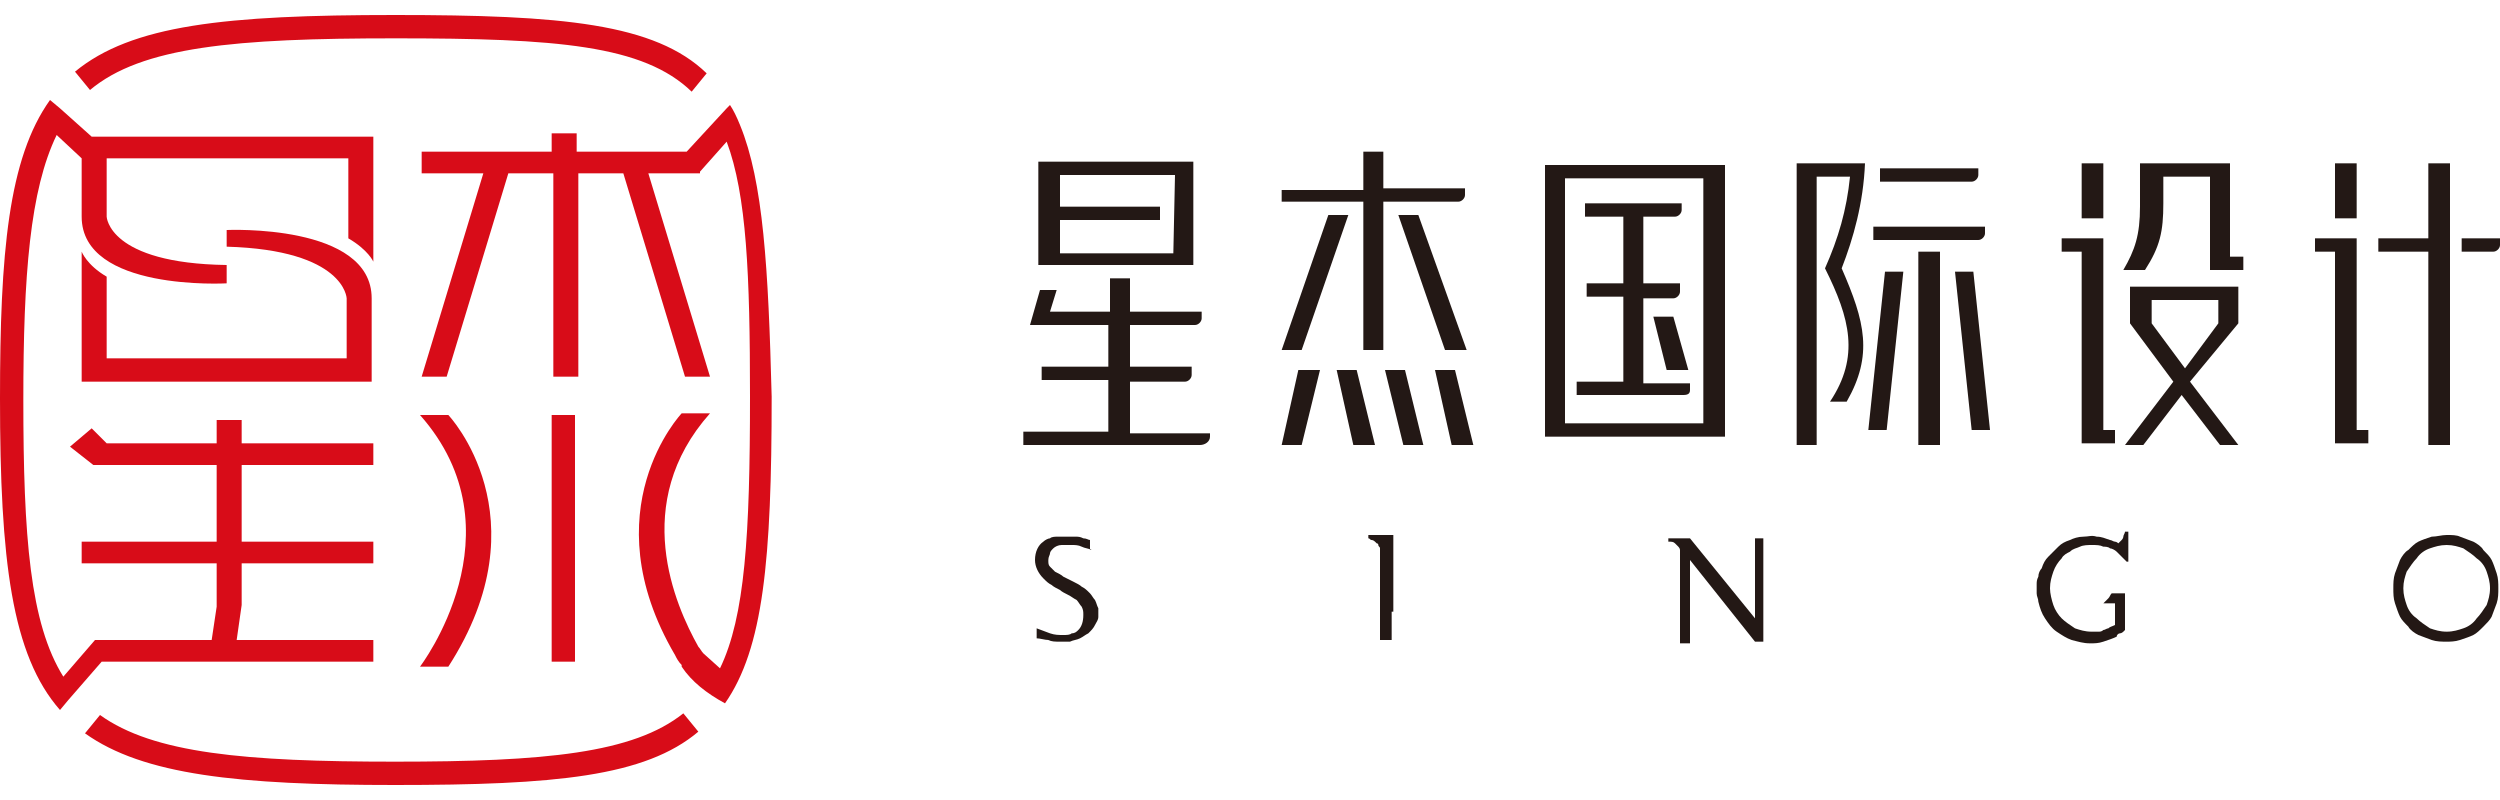 <?xml version="1.0" encoding="utf-8"?>
<!-- Generator: Adobe Illustrator 23.0.0, SVG Export Plug-In . SVG Version: 6.00 Build 0)  -->
<svg version="1.1" id="图层_1" xmlns="http://www.w3.org/2000/svg" xmlns:xlink="http://www.w3.org/1999/xlink" x="0px" y="0px"
	 viewBox="0 0 150 48" style="enable-background:new 0 0 150 48;" xml:space="preserve">
<style type="text/css">
	.st0{fill:#231815;}
	.st1{fill:#D80C18;}
</style>
<g>
	<g>
		<path class="st0" d="M65.5,33c-0.2-0.1-0.4-0.1-0.6-0.2c-0.2-0.1-0.4-0.1-0.6-0.1c-0.2,0-0.4,0-0.6,0c-0.2,0-0.4,0.1-0.5,0.2
			C63.1,33,63,33.1,63,33.2c0,0.1-0.1,0.2-0.1,0.4c0,0.2,0,0.3,0.1,0.4c0.1,0.1,0.2,0.2,0.3,0.3c0.2,0.1,0.4,0.2,0.5,0.3
			c0.2,0.1,0.4,0.2,0.6,0.3c0.2,0.1,0.4,0.2,0.5,0.3c0.2,0.1,0.3,0.2,0.5,0.4c0.1,0.1,0.2,0.3,0.3,0.4c0.1,0.2,0.1,0.3,0.2,0.5
			c0,0.2,0,0.3,0,0.5c0,0.2-0.1,0.3-0.2,0.5c-0.1,0.2-0.2,0.3-0.4,0.5c-0.2,0.1-0.3,0.2-0.5,0.3c-0.2,0.1-0.4,0.1-0.6,0.2
			c-0.2,0-0.4,0-0.6,0c-0.3,0-0.5,0-0.7-0.1c-0.2,0-0.5-0.1-0.7-0.1v-0.6c0.3,0.1,0.5,0.2,0.8,0.3c0.3,0.1,0.5,0.1,0.8,0.1
			c0.2,0,0.4,0,0.5-0.1c0.2,0,0.3-0.1,0.4-0.2c0.2-0.2,0.3-0.5,0.3-0.9c0-0.2,0-0.3-0.1-0.5c-0.1-0.1-0.2-0.3-0.3-0.4
			c-0.2-0.1-0.3-0.2-0.5-0.3c-0.2-0.1-0.4-0.2-0.5-0.3c-0.2-0.1-0.4-0.2-0.5-0.3c-0.2-0.1-0.3-0.2-0.5-0.4c-0.3-0.3-0.5-0.7-0.5-1.1
			c0-0.5,0.2-0.9,0.5-1.1c0.1-0.1,0.3-0.2,0.4-0.2c0.1-0.1,0.3-0.1,0.5-0.1c0.2,0,0.3,0,0.5,0c0.2,0,0.3,0,0.5,0
			c0.2,0,0.3,0,0.5,0.1c0.2,0,0.3,0.1,0.4,0.1V33z"/>
		<path class="st0" d="M83.5,36.7v1.7h-0.7v-5.2c0-0.1,0-0.3,0-0.3c0-0.1-0.1-0.1-0.1-0.2c0,0,0-0.1-0.1-0.1c0,0-0.1-0.1-0.1-0.1
			c0,0-0.1-0.1-0.2-0.1c-0.1,0-0.1-0.1-0.2-0.1v-0.2h1.5V36.7z"/>
		<path class="st0" d="M105.8,38.5h-0.5l-3.9-4.9v5h-0.6V33c0-0.1-0.1-0.2-0.1-0.2c-0.1-0.1-0.1-0.1-0.2-0.2
			c-0.1-0.1-0.2-0.1-0.4-0.1v-0.2l1.3,0l3.9,4.8v-4.8h0.5V38.5z"/>
		<path class="st0" d="M127.5,35.4v2.4c0,0-0.1,0.1-0.1,0.1c0,0-0.1,0.1-0.2,0.1c-0.1,0-0.2,0.1-0.2,0.2c-0.2,0.1-0.5,0.2-0.8,0.3
			c-0.3,0.1-0.5,0.1-0.8,0.1c-0.4,0-0.7-0.1-1.1-0.2c-0.3-0.1-0.6-0.3-0.9-0.5c-0.3-0.2-0.5-0.5-0.7-0.8c-0.2-0.3-0.3-0.6-0.4-1
			c0-0.2-0.1-0.3-0.1-0.5c0-0.2,0-0.3,0-0.5c0-0.2,0-0.3,0.1-0.5c0-0.2,0.1-0.4,0.2-0.5c0.1-0.3,0.2-0.5,0.4-0.7
			c0.2-0.2,0.4-0.4,0.6-0.6c0.2-0.2,0.4-0.3,0.7-0.4c0.2-0.1,0.5-0.2,0.8-0.2c0.3,0,0.5-0.1,0.8,0c0.3,0,0.5,0.1,0.8,0.2
			c0.1,0,0.2,0.1,0.3,0.1c0.1,0,0.2,0.1,0.2,0.1c0,0,0.1-0.1,0.1-0.1c0,0,0.1-0.1,0.1-0.1c0,0,0.1-0.1,0.1-0.2
			c0-0.1,0.1-0.2,0.1-0.3h0.2v1.8h-0.1c-0.1-0.1-0.2-0.2-0.3-0.3c-0.1-0.1-0.2-0.2-0.3-0.3c-0.1-0.1-0.3-0.2-0.4-0.2
			c-0.1-0.1-0.3-0.1-0.4-0.1c-0.2-0.1-0.4-0.1-0.7-0.1c-0.2,0-0.5,0-0.7,0.1c-0.2,0.1-0.4,0.1-0.6,0.3c-0.2,0.1-0.4,0.2-0.5,0.4
			c-0.2,0.2-0.4,0.5-0.5,0.8c-0.1,0.3-0.2,0.6-0.2,1c0,0.3,0.1,0.7,0.2,1c0.1,0.3,0.3,0.6,0.5,0.8c0.2,0.2,0.5,0.4,0.8,0.6
			c0.3,0.1,0.6,0.2,1,0.2c0.1,0,0.3,0,0.4,0c0.1,0,0.2,0,0.3-0.1c0.1,0,0.2-0.1,0.3-0.1c0.1-0.1,0.2-0.1,0.4-0.2v-1.3h-0.7
			c0.1-0.1,0.2-0.2,0.3-0.3c0.1-0.1,0.1-0.2,0.2-0.3H127.5z"/>
		<path class="st0" d="M146.8,32.1c0.3,0,0.6,0,0.8,0.1c0.3,0.1,0.5,0.2,0.8,0.3c0.2,0.1,0.5,0.3,0.6,0.5c0.2,0.2,0.4,0.4,0.5,0.6
			c0.1,0.2,0.2,0.5,0.3,0.8c0.1,0.3,0.1,0.6,0.1,0.9c0,0.3,0,0.6-0.1,0.9c-0.1,0.3-0.2,0.5-0.3,0.8c-0.1,0.2-0.3,0.4-0.5,0.6
			c-0.2,0.2-0.4,0.4-0.6,0.5c-0.2,0.1-0.5,0.2-0.8,0.3c-0.3,0.1-0.6,0.1-0.8,0.1c-0.3,0-0.6,0-0.9-0.1c-0.3-0.1-0.5-0.2-0.8-0.3
			c-0.2-0.1-0.5-0.3-0.6-0.5c-0.2-0.2-0.4-0.4-0.5-0.6c-0.1-0.2-0.2-0.5-0.3-0.8c-0.1-0.3-0.1-0.6-0.1-0.9c0-0.3,0-0.6,0.1-0.9
			c0.1-0.3,0.2-0.5,0.3-0.8c0.1-0.2,0.3-0.5,0.5-0.6c0.2-0.2,0.4-0.4,0.6-0.5c0.2-0.1,0.5-0.2,0.8-0.3
			C146.2,32.2,146.5,32.1,146.8,32.1z M146.8,37.9c0.4,0,0.7-0.1,1-0.2c0.3-0.1,0.6-0.3,0.8-0.6c0.2-0.2,0.4-0.5,0.6-0.8
			c0.1-0.3,0.2-0.6,0.2-1c0-0.4-0.1-0.7-0.2-1c-0.1-0.3-0.3-0.6-0.6-0.8c-0.2-0.2-0.5-0.4-0.8-0.6c-0.3-0.1-0.6-0.2-1-0.2
			c-0.4,0-0.7,0.1-1,0.2c-0.3,0.1-0.6,0.3-0.8,0.6c-0.2,0.2-0.4,0.5-0.6,0.8c-0.1,0.3-0.2,0.6-0.2,1c0,0.4,0.1,0.7,0.2,1
			c0.1,0.3,0.3,0.6,0.6,0.8c0.2,0.2,0.5,0.4,0.8,0.6C146.1,37.8,146.4,37.9,146.8,37.9z"/>
	</g>
	<g>
		<g>
			<path class="st1" d="M4.9,15.1v6.4v1.3v0.1h15.9h1.1h0.4v-5c0-4.5-8.7-4.1-8.7-4.1v1c7.1,0.2,7.2,3.1,7.2,3.1v3.6H6.4v-4.9
				C5.2,15.9,4.9,15.1,4.9,15.1z"/>
			<path class="st1" d="M44.4,7.5L44.4,7.5L44.4,7.5C44.2,7,44,6.6,43.8,6.3l-0.2,0.2l0,0l-2.4,2.6h-6.6V8h-1.5v1.1h-7.8v1.3H29
				l-3.7,12.2h1.5l3.7-12.2h2.7v12.2h1.5V10.4h2.7l3.7,12.2h1.5l-3.7-12.2h3.1v-0.1l1.6-1.8c1.2,3.2,1.4,8,1.4,15.3
				c0,8.3-0.3,13.2-1.8,16.3l-1-0.9c-0.1-0.1-0.2-0.3-0.3-0.4c-1.4-2.5-4.1-8.6,0.7-14h-1.7c0,0-5.5,5.8-0.4,14.5l0,0
				c0.1,0.2,0.2,0.4,0.4,0.6c0,0,0,0,0,0.1c0,0,0,0,0,0c0.6,0.9,1.5,1.6,2.6,2.2c2.3-3.3,2.8-8.6,2.8-18.4
				C46.1,16.1,45.8,10.9,44.4,7.5z"/>
			<path class="st1" d="M23.7,2.3c9.7,0,14.9,0.4,17.8,3.2l0.9-1.1c-3.1-3-8.7-3.5-18.7-3.5C13.5,0.9,7.9,1.5,4.5,4.3l0.9,1.1
				C8.5,2.8,14.1,2.3,23.7,2.3z"/>
			<path class="st1" d="M23.7,45.7c-9,0-14.5-0.5-17.7-2.8L5.1,44c3.5,2.5,9.2,3.1,18.6,3.1c9.6,0,15-0.5,18.2-3.2l-0.9-1.1
				C38,45.2,32.7,45.7,23.7,45.7z"/>
			<path class="st1" d="M6.1,39.7h16.3v-1.3h-8.2l0.3-2.1v-2.5h7.9v-1.3h-7.9v-4.6h7.9v-1.3h-7.9v-1.4h-1.5v1.4H6.4l-0.9-0.9
				l-1.3,1.1l1.4,1.1h7.4v4.6H4.9v1.3h8.1v2.6l-0.3,2H5.7l-1.9,2.2c-2-3.2-2.4-8.4-2.4-16.6c0-7.5,0.4-12.6,2-15.9l1.5,1.4v0.1V13
				c0,4.5,8.7,4,8.7,4v-1.1C6.5,15.8,6.4,13,6.4,13V9.5h14.5v4.8c1.2,0.7,1.5,1.4,1.5,1.4V9.5V8.2h-1.5H5.5L3.6,6.5l0,0L3,6
				c-2.5,3.5-3,9.2-3,17.9c0,9.7,0.7,15.4,3.6,18.7L4.1,42l0,0L6.1,39.7z"/>
			<rect x="33.1" y="24.9" class="st1" width="1.4" height="14.8"/>
			<path class="st1" d="M26.9,40c5.8-9,0-15.1,0-15.1h-1.7c6.2,7,0,15.1,0,15.1S25.5,40,26.9,40z"/>
		</g>
		<g>
			<path class="st0" d="M62.3,15.9h1.2h6.9h0.4h0.8v-3v-0.8V9.7h0h-1.2h-6.9h-1.2V15.9z M70.4,15.2h-6.8v-2h6v-0.8h-6v-1.9h6.9
				L70.4,15.2C70.4,15.2,70.4,15.2,70.4,15.2z"/>
			<path class="st0" d="M66.5,19.5V22h-4v0.8h4v3.1h-5.1v0.4l0,0v0.4l0,0H72c0.3,0,0.6-0.2,0.6-0.5v-0.2h-4.8v-3.1h3.3
				c0.2,0,0.4-0.2,0.4-0.4V22h-3.7v-2.5h3.9c0.2,0,0.4-0.2,0.4-0.4v-0.4h-4.3v-2h-0.2h-0.9h-0.1v2H63l0.4-1.3h-1l-0.6,2.1H66.5z"/>
		</g>
		<g>
			<path class="st0" d="M83,11.4V9.1h-0.2H82h-0.2v2.3h-4.9v0.3h0v0.4h0v0h3h0.9h1V21H82h0.9H83v-8.9h0H84h0.9h2.6
				c0.2,0,0.4-0.2,0.4-0.4v-0.4H83z"/>
			<polygon class="st0" points="83.9,12.9 86.7,21 88,21 85.1,12.9 			"/>
			<polygon class="st0" points="80.9,12.9 78.1,21 76.9,21 79.7,12.9 			"/>
			<polygon class="st0" points="79.2,22.2 78.1,26.7 76.9,26.7 77.9,22.2 			"/>
			<polygon class="st0" points="80.2,22.2 81.2,26.7 82.5,26.7 81.4,22.2 			"/>
			<polygon class="st0" points="83.1,22.2 84.2,26.7 85.4,26.7 84.3,22.2 			"/>
			<polygon class="st0" points="86.1,22.2 87.1,26.7 88.4,26.7 87.3,22.2 			"/>
		</g>
		<g>
			<path class="st0" d="M134.3,19.4V18v-0.8v0h0l0,0h-5.6l0,0h-0.9v0V18v1.4l2.6,3.5l-2.9,3.8h1.1l2.3-3l2.3,3h1.1l-2.9-3.8
				L134.3,19.4z M129.1,19.4V18h4v1.4l-2,2.7L129.1,19.4z"/>
			<polygon class="st0" points="126.2,13.1 126.2,9.8 125.8,9.8 124.9,9.8 124.9,13.1 125.8,13.1 			"/>
			<polygon class="st0" points="126.2,14.3 125.8,14.3 124.9,14.3 123.7,14.3 123.7,15.1 124.9,15.1 124.9,26.6 126.9,26.6 
				126.9,26.2 126.9,25.8 126.2,25.8 			"/>
			<path class="st0" d="M129.8,12.2v-1.6h2.8v5.6h0.3h0.9h0.8l0-0.8h-0.8V9.8h-0.1h-1.2h-4l0,0h-0.1v2.6c0,1.7-0.3,2.6-1,3.8h1.3
				C129.6,14.8,129.8,13.9,129.8,12.2z"/>
		</g>
		<g>
			<polygon class="st0" points="99.2,19 100,22.2 101.3,22.2 100.4,19 			"/>
			<path class="st0" d="M101.4,23.4v-0.4h-2.8v-5.1h1.8c0.2,0,0.4-0.2,0.4-0.4V17h-2.2v-4h1.9c0.2,0,0.4-0.2,0.4-0.4v-0.4h-2.3h-1.2
				h-2.3v0.8h2.3v4h-2.2v0.8h2.2v5.1h-2.8v0.4v0.4h6.4C101.3,23.7,101.4,23.6,101.4,23.4z"/>
			<path class="st0" d="M103.5,9.9h-1.2h-8.3h-1.1h-0.2v16.3h0.2h10.6v-0.3l0,0l0,0V10.7V9.9L103.5,9.9z M93.9,25.4V10.7h8.3v14.7
				h-2.3v0H93.9z"/>
		</g>
		<g>
			<path class="st0" d="M118.7,10.5v-0.4h0v0h-5.9v0h0v0.8h5.5C118.5,10.9,118.7,10.7,118.7,10.5z"/>
			<path class="st0" d="M111.9,9.8h-0.4H109h-0.9h0h-0.3v16.9h0.3h0.9h0V10.6h2c-0.2,2-0.7,3.7-1.5,5.5c1.5,3,2.1,5.3,0.3,8h1
				c1.6-2.8,1.1-4.8-0.3-8C111.2,14.3,111.8,12.2,111.9,9.8z"/>
			<g>
				<polygon class="st0" points="117.3,16.3 118.3,25.8 119.4,25.8 118.4,16.3 				"/>
				<polygon class="st0" points="114.2,16.3 113.2,25.8 112.1,25.8 113.1,16.3 				"/>
				<polygon class="st0" points="115.1,26.7 115.1,26.7 116.4,26.7 116.4,15.1 115.1,15.1 115.1,25.9 				"/>
			</g>
			<path class="st0" d="M118.7,14.4c0.2,0,0.4-0.2,0.4-0.4v-0.4h-6.7v0.8H118.7z"/>
		</g>
		<g>
			<polygon class="st0" points="141.4,13.1 141.4,9.8 141.1,9.8 140.1,9.8 140.1,13.1 141.1,13.1 			"/>
			<polygon class="st0" points="141.4,14.3 141,14.3 140.1,14.3 138.9,14.3 138.9,15.1 140.1,15.1 140.1,26.6 142.1,26.6 
				142.1,26.2 142.1,25.8 141.4,25.8 			"/>
			<g>
				<polygon class="st0" points="147,14.3 147,14.3 147,9.8 145.7,9.8 145.7,14.3 142.7,14.3 142.7,14.6 142.7,14.6 142.7,15.1 
					142.7,15.1 142.7,15.1 145.7,15.1 145.7,15.1 145.7,26.7 145.9,26.7 146.8,26.7 147,26.7 147,15.1 147,15.1 147,15.1 				"/>
				<path class="st0" d="M147.7,14.3v0.8h1.9c0.2,0,0.4-0.2,0.4-0.4v-0.4H147.7z"/>
			</g>
		</g>
	</g>
</g>
</svg>
